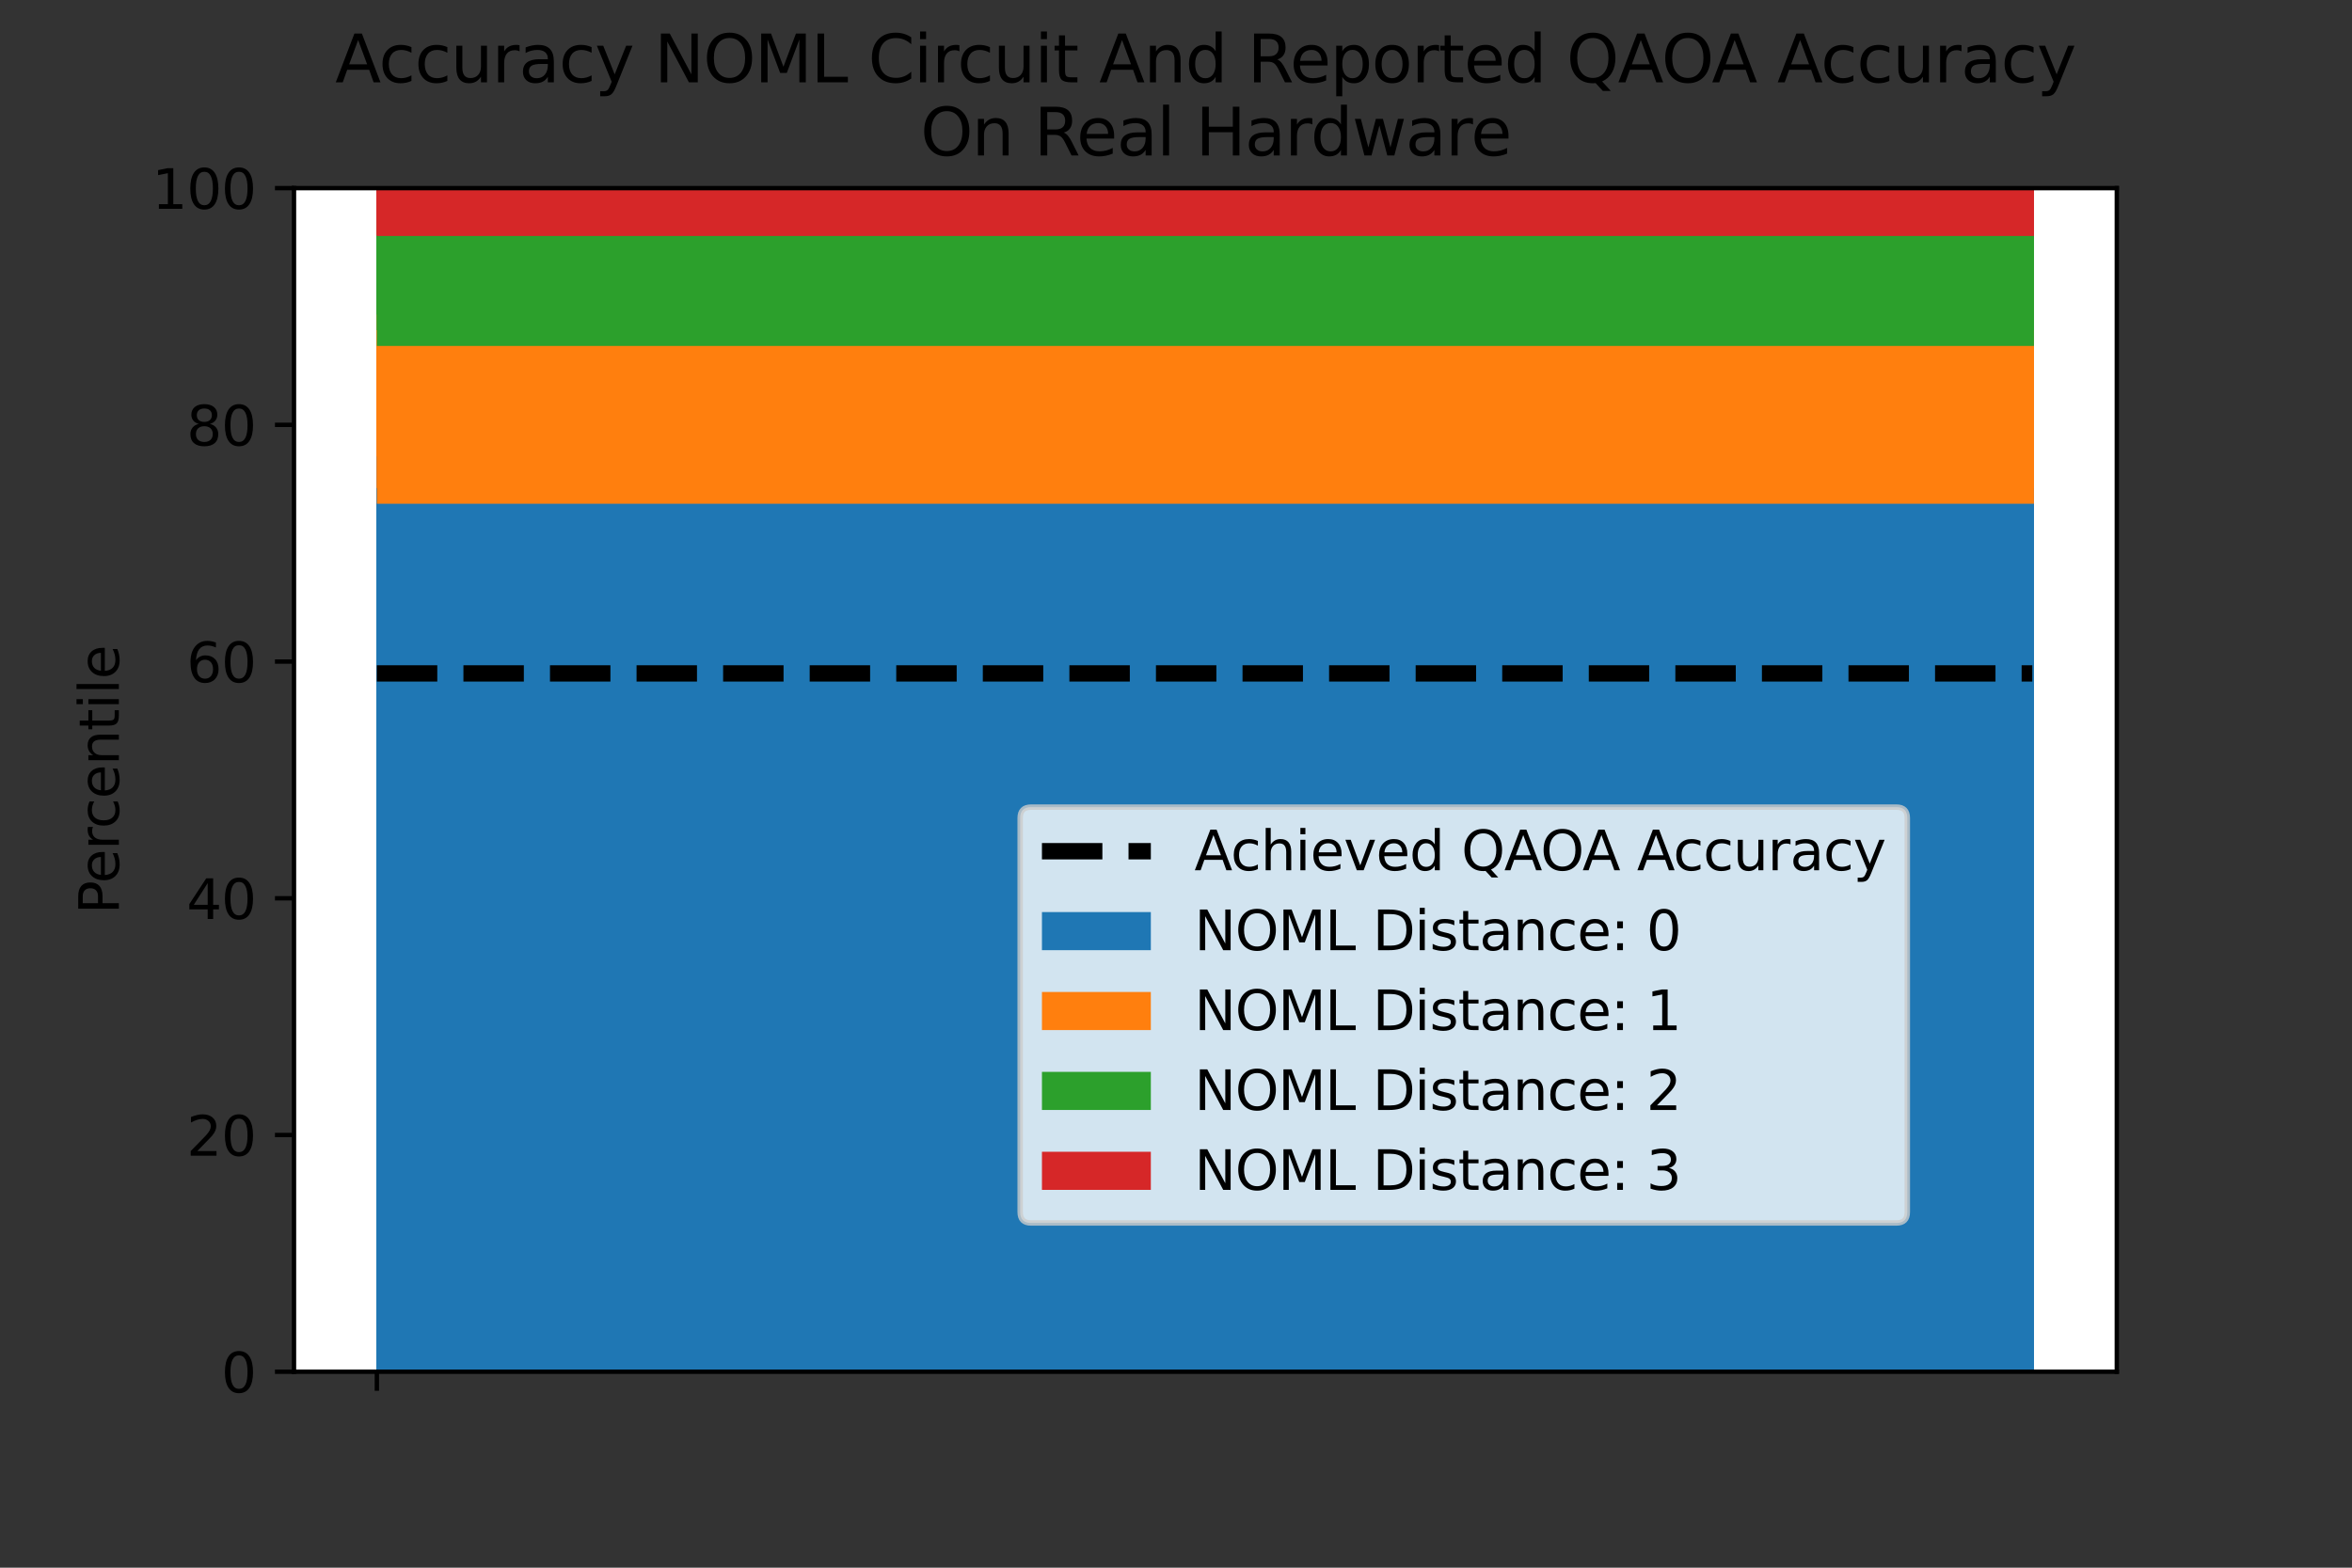 <?xml version="1.0" encoding="utf-8" standalone="no"?>
<!DOCTYPE svg PUBLIC "-//W3C//DTD SVG 1.1//EN"
  "http://www.w3.org/Graphics/SVG/1.1/DTD/svg11.dtd">
<svg xmlns:xlink="http://www.w3.org/1999/xlink" width="432pt" height="288pt" viewBox="0 0 432 288" xmlns="http://www.w3.org/2000/svg" version="1.1">
 <rect x="0" y="0" width="432" height="288" fill="#333333" stroke="none"/>
 <defs>
  <style type="text/css">*{stroke-linejoin: round; stroke-linecap: butt}</style>
 </defs>
 <g id="figure_1">
  <g id="patch_1">
   <path d="M 0 288 
L 432 288 
L 432 0 
L 0 0 
L 0 288 
z
" style="fill: none"/>
  </g>
  <g id="axes_1">
   <g id="patch_2">
    <path d="M 54 252 
L 388.8 252 
L 388.8 34.56 
L 54 34.56 
z
" style="fill: #ffffff"/>
   </g>
   <g id="patch_3">
    <path d="M 69.218 252 
L 373.582 252 
L 373.582 92.544 
L 69.218 92.544 
z
" clip-path="url(#pff52fc543e)" style="fill: #1f77b4"/>
   </g>
   <g id="patch_4">
    <path d="M 69.218 252 
L 373.582 252 
L 373.582 89.645 
L 69.218 89.645 
z
" clip-path="url(#pff52fc543e)" style="fill: #1f77b4"/>
   </g>
   <g id="patch_5">
    <path d="M 69.218 252 
L 373.582 252 
L 373.582 75.149 
L 69.218 75.149 
z
" clip-path="url(#pff52fc543e)" style="fill: #1f77b4"/>
   </g>
   <g id="patch_6">
    <path d="M 69.218 252 
L 373.582 252 
L 373.582 75.149 
L 69.218 75.149 
z
" clip-path="url(#pff52fc543e)" style="fill: #1f77b4"/>
   </g>
   <g id="patch_7">
    <path d="M 69.218 252 
L 373.582 252 
L 373.582 75.149 
L 69.218 75.149 
z
" clip-path="url(#pff52fc543e)" style="fill: #1f77b4"/>
   </g>
   <g id="patch_8">
    <path d="M 69.218 252 
L 373.582 252 
L 373.582 80.947 
L 69.218 80.947 
z
" clip-path="url(#pff52fc543e)" style="fill: #1f77b4"/>
   </g>
   <g id="patch_9">
    <path d="M 69.218 252 
L 373.582 252 
L 373.582 83.846 
L 69.218 83.846 
z
" clip-path="url(#pff52fc543e)" style="fill: #1f77b4"/>
   </g>
   <g id="patch_10">
    <path d="M 69.218 252 
L 373.582 252 
L 373.582 83.846 
L 69.218 83.846 
z
" clip-path="url(#pff52fc543e)" style="fill: #1f77b4"/>
   </g>
   <g id="patch_11">
    <path d="M 69.218 252 
L 373.582 252 
L 373.582 83.846 
L 69.218 83.846 
z
" clip-path="url(#pff52fc543e)" style="fill: #1f77b4"/>
   </g>
   <g id="patch_12">
    <path d="M 69.218 252 
L 373.582 252 
L 373.582 89.645 
L 69.218 89.645 
z
" clip-path="url(#pff52fc543e)" style="fill: #1f77b4"/>
   </g>
   <g id="patch_13">
    <path d="M 69.218 252 
L 373.582 252 
L 373.582 78.048 
L 69.218 78.048 
z
" clip-path="url(#pff52fc543e)" style="fill: #1f77b4"/>
   </g>
   <g id="patch_14">
    <path d="M 69.218 252 
L 373.582 252 
L 373.582 78.048 
L 69.218 78.048 
z
" clip-path="url(#pff52fc543e)" style="fill: #1f77b4"/>
   </g>
   <g id="patch_15">
    <path d="M 69.218 252 
L 373.582 252 
L 373.582 80.947 
L 69.218 80.947 
z
" clip-path="url(#pff52fc543e)" style="fill: #1f77b4"/>
   </g>
   <g id="patch_16">
    <path d="M 69.218 92.544 
L 373.582 92.544 
L 373.582 57.754 
L 69.218 57.754 
z
" clip-path="url(#pff52fc543e)" style="fill: #ff7f0e"/>
   </g>
   <g id="patch_17">
    <path d="M 69.218 89.645 
L 373.582 89.645 
L 373.582 57.754 
L 69.218 57.754 
z
" clip-path="url(#pff52fc543e)" style="fill: #ff7f0e"/>
   </g>
   <g id="patch_18">
    <path d="M 69.218 75.149 
L 373.582 75.149 
L 373.582 51.955 
L 69.218 51.955 
z
" clip-path="url(#pff52fc543e)" style="fill: #ff7f0e"/>
   </g>
   <g id="patch_19">
    <path d="M 69.218 75.149 
L 373.582 75.149 
L 373.582 51.955 
L 69.218 51.955 
z
" clip-path="url(#pff52fc543e)" style="fill: #ff7f0e"/>
   </g>
   <g id="patch_20">
    <path d="M 69.218 75.149 
L 373.582 75.149 
L 373.582 54.854 
L 69.218 54.854 
z
" clip-path="url(#pff52fc543e)" style="fill: #ff7f0e"/>
   </g>
   <g id="patch_21">
    <path d="M 69.218 80.947 
L 373.582 80.947 
L 373.582 57.754 
L 69.218 57.754 
z
" clip-path="url(#pff52fc543e)" style="fill: #ff7f0e"/>
   </g>
   <g id="patch_22">
    <path d="M 69.218 83.846 
L 373.582 83.846 
L 373.582 60.653 
L 69.218 60.653 
z
" clip-path="url(#pff52fc543e)" style="fill: #ff7f0e"/>
   </g>
   <g id="patch_23">
    <path d="M 69.218 83.846 
L 373.582 83.846 
L 373.582 60.653 
L 69.218 60.653 
z
" clip-path="url(#pff52fc543e)" style="fill: #ff7f0e"/>
   </g>
   <g id="patch_24">
    <path d="M 69.218 83.846 
L 373.582 83.846 
L 373.582 63.552 
L 69.218 63.552 
z
" clip-path="url(#pff52fc543e)" style="fill: #ff7f0e"/>
   </g>
   <g id="patch_25">
    <path d="M 69.218 89.645 
L 373.582 89.645 
L 373.582 54.854 
L 69.218 54.854 
z
" clip-path="url(#pff52fc543e)" style="fill: #ff7f0e"/>
   </g>
   <g id="patch_26">
    <path d="M 69.218 78.048 
L 373.582 78.048 
L 373.582 57.754 
L 69.218 57.754 
z
" clip-path="url(#pff52fc543e)" style="fill: #ff7f0e"/>
   </g>
   <g id="patch_27">
    <path d="M 69.218 78.048 
L 373.582 78.048 
L 373.582 51.955 
L 69.218 51.955 
z
" clip-path="url(#pff52fc543e)" style="fill: #ff7f0e"/>
   </g>
   <g id="patch_28">
    <path d="M 69.218 80.947 
L 373.582 80.947 
L 373.582 57.754 
L 69.218 57.754 
z
" clip-path="url(#pff52fc543e)" style="fill: #ff7f0e"/>
   </g>
   <g id="patch_29">
    <path d="M 69.218 57.754 
L 373.582 57.754 
L 373.582 43.258 
L 69.218 43.258 
z
" clip-path="url(#pff52fc543e)" style="fill: #2ca02c"/>
   </g>
   <g id="patch_30">
    <path d="M 69.218 57.754 
L 373.582 57.754 
L 373.582 40.358 
L 69.218 40.358 
z
" clip-path="url(#pff52fc543e)" style="fill: #2ca02c"/>
   </g>
   <g id="patch_31">
    <path d="M 69.218 51.955 
L 373.582 51.955 
L 373.582 34.56 
L 69.218 34.56 
z
" clip-path="url(#pff52fc543e)" style="fill: #2ca02c"/>
   </g>
   <g id="patch_32">
    <path d="M 69.218 51.955 
L 373.582 51.955 
L 373.582 40.358 
L 69.218 40.358 
z
" clip-path="url(#pff52fc543e)" style="fill: #2ca02c"/>
   </g>
   <g id="patch_33">
    <path d="M 69.218 54.854 
L 373.582 54.854 
L 373.582 37.459 
L 69.218 37.459 
z
" clip-path="url(#pff52fc543e)" style="fill: #2ca02c"/>
   </g>
   <g id="patch_34">
    <path d="M 69.218 57.754 
L 373.582 57.754 
L 373.582 40.358 
L 69.218 40.358 
z
" clip-path="url(#pff52fc543e)" style="fill: #2ca02c"/>
   </g>
   <g id="patch_35">
    <path d="M 69.218 60.653 
L 373.582 60.653 
L 373.582 43.258 
L 69.218 43.258 
z
" clip-path="url(#pff52fc543e)" style="fill: #2ca02c"/>
   </g>
   <g id="patch_36">
    <path d="M 69.218 60.653 
L 373.582 60.653 
L 373.582 43.258 
L 69.218 43.258 
z
" clip-path="url(#pff52fc543e)" style="fill: #2ca02c"/>
   </g>
   <g id="patch_37">
    <path d="M 69.218 63.552 
L 373.582 63.552 
L 373.582 43.258 
L 69.218 43.258 
z
" clip-path="url(#pff52fc543e)" style="fill: #2ca02c"/>
   </g>
   <g id="patch_38">
    <path d="M 69.218 54.854 
L 373.582 54.854 
L 373.582 40.358 
L 69.218 40.358 
z
" clip-path="url(#pff52fc543e)" style="fill: #2ca02c"/>
   </g>
   <g id="patch_39">
    <path d="M 69.218 57.754 
L 373.582 57.754 
L 373.582 37.459 
L 69.218 37.459 
z
" clip-path="url(#pff52fc543e)" style="fill: #2ca02c"/>
   </g>
   <g id="patch_40">
    <path d="M 69.218 51.955 
L 373.582 51.955 
L 373.582 37.459 
L 69.218 37.459 
z
" clip-path="url(#pff52fc543e)" style="fill: #2ca02c"/>
   </g>
   <g id="patch_41">
    <path d="M 69.218 57.754 
L 373.582 57.754 
L 373.582 43.258 
L 69.218 43.258 
z
" clip-path="url(#pff52fc543e)" style="fill: #2ca02c"/>
   </g>
   <g id="patch_42">
    <path d="M 69.218 43.258 
L 373.582 43.258 
L 373.582 34.56 
L 69.218 34.56 
z
" clip-path="url(#pff52fc543e)" style="fill: #d62728"/>
   </g>
   <g id="patch_43">
    <path d="M 69.218 40.358 
L 373.582 40.358 
L 373.582 34.56 
L 69.218 34.56 
z
" clip-path="url(#pff52fc543e)" style="fill: #d62728"/>
   </g>
   <g id="patch_44">
    <path d="M 69.218 34.56 
L 373.582 34.56 
L 373.582 34.56 
L 69.218 34.56 
z
" clip-path="url(#pff52fc543e)" style="fill: #d62728"/>
   </g>
   <g id="patch_45">
    <path d="M 69.218 40.358 
L 373.582 40.358 
L 373.582 34.56 
L 69.218 34.56 
z
" clip-path="url(#pff52fc543e)" style="fill: #d62728"/>
   </g>
   <g id="patch_46">
    <path d="M 69.218 37.459 
L 373.582 37.459 
L 373.582 34.56 
L 69.218 34.56 
z
" clip-path="url(#pff52fc543e)" style="fill: #d62728"/>
   </g>
   <g id="patch_47">
    <path d="M 69.218 40.358 
L 373.582 40.358 
L 373.582 34.56 
L 69.218 34.56 
z
" clip-path="url(#pff52fc543e)" style="fill: #d62728"/>
   </g>
   <g id="patch_48">
    <path d="M 69.218 43.258 
L 373.582 43.258 
L 373.582 34.56 
L 69.218 34.56 
z
" clip-path="url(#pff52fc543e)" style="fill: #d62728"/>
   </g>
   <g id="patch_49">
    <path d="M 69.218 43.258 
L 373.582 43.258 
L 373.582 34.56 
L 69.218 34.56 
z
" clip-path="url(#pff52fc543e)" style="fill: #d62728"/>
   </g>
   <g id="patch_50">
    <path d="M 69.218 43.258 
L 373.582 43.258 
L 373.582 34.56 
L 69.218 34.56 
z
" clip-path="url(#pff52fc543e)" style="fill: #d62728"/>
   </g>
   <g id="patch_51">
    <path d="M 69.218 40.358 
L 373.582 40.358 
L 373.582 34.56 
L 69.218 34.56 
z
" clip-path="url(#pff52fc543e)" style="fill: #d62728"/>
   </g>
   <g id="patch_52">
    <path d="M 69.218 37.459 
L 373.582 37.459 
L 373.582 34.56 
L 69.218 34.56 
z
" clip-path="url(#pff52fc543e)" style="fill: #d62728"/>
   </g>
   <g id="patch_53">
    <path d="M 69.218 37.459 
L 373.582 37.459 
L 373.582 34.56 
L 69.218 34.56 
z
" clip-path="url(#pff52fc543e)" style="fill: #d62728"/>
   </g>
   <g id="patch_54">
    <path d="M 69.218 43.258 
L 373.582 43.258 
L 373.582 34.56 
L 69.218 34.56 
z
" clip-path="url(#pff52fc543e)" style="fill: #d62728"/>
   </g>
   <g id="matplotlib.axis_1">
    <g id="xtick_1">
     <g id="line2d_1">
      <defs>
       <path id="ma95df0c89a" d="M 0 0 
L 0 3.5 
" style="stroke: #000000; stroke-width: 0.8"/>
      </defs>
      <g>
       <use xlink:href="#ma95df0c89a" x="69.218" y="252" style="stroke: #000000; stroke-width: 0.8"/>
      </g>
     </g>
    </g>
   </g>
   <g id="matplotlib.axis_2">
    <g id="ytick_1">
     <g id="line2d_2">
      <defs>
       <path id="m19dbd6d525" d="M 0 0 
L -3.5 0 
" style="stroke: #000000; stroke-width: 0.8"/>
      </defs>
      <g>
       <use xlink:href="#m19dbd6d525" x="54" y="252" style="stroke: #000000; stroke-width: 0.8"/>
      </g>
     </g>
     <g id="text_1">
      <!-- 0 -->
      <g transform="translate(40.638 255.799)scale(0.1 -0.1)">
       <defs>
        <path id="DejaVuSans-30" d="M 2034 4250 
Q 1547 4250 1301 3770 
Q 1056 3291 1056 2328 
Q 1056 1369 1301 889 
Q 1547 409 2034 409 
Q 2525 409 2770 889 
Q 3016 1369 3016 2328 
Q 3016 3291 2770 3770 
Q 2525 4250 2034 4250 
z
M 2034 4750 
Q 2819 4750 3233 4129 
Q 3647 3509 3647 2328 
Q 3647 1150 3233 529 
Q 2819 -91 2034 -91 
Q 1250 -91 836 529 
Q 422 1150 422 2328 
Q 422 3509 836 4129 
Q 1250 4750 2034 4750 
z
" transform="scale(0.016)"/>
       </defs>
       <use xlink:href="#DejaVuSans-30"/>
      </g>
     </g>
    </g>
    <g id="ytick_2">
     <g id="line2d_3">
      <g>
       <use xlink:href="#m19dbd6d525" x="54" y="208.512" style="stroke: #000000; stroke-width: 0.8"/>
      </g>
     </g>
     <g id="text_2">
      <!-- 20 -->
      <g transform="translate(34.275 212.311)scale(0.1 -0.1)">
       <defs>
        <path id="DejaVuSans-32" d="M 1228 531 
L 3431 531 
L 3431 0 
L 469 0 
L 469 531 
Q 828 903 1448 1529 
Q 2069 2156 2228 2338 
Q 2531 2678 2651 2914 
Q 2772 3150 2772 3378 
Q 2772 3750 2511 3984 
Q 2250 4219 1831 4219 
Q 1534 4219 1204 4116 
Q 875 4013 500 3803 
L 500 4441 
Q 881 4594 1212 4672 
Q 1544 4750 1819 4750 
Q 2544 4750 2975 4387 
Q 3406 4025 3406 3419 
Q 3406 3131 3298 2873 
Q 3191 2616 2906 2266 
Q 2828 2175 2409 1742 
Q 1991 1309 1228 531 
z
" transform="scale(0.016)"/>
       </defs>
       <use xlink:href="#DejaVuSans-32"/>
       <use xlink:href="#DejaVuSans-30" x="63.623"/>
      </g>
     </g>
    </g>
    <g id="ytick_3">
     <g id="line2d_4">
      <g>
       <use xlink:href="#m19dbd6d525" x="54" y="165.024" style="stroke: #000000; stroke-width: 0.8"/>
      </g>
     </g>
     <g id="text_3">
      <!-- 40 -->
      <g transform="translate(34.275 168.823)scale(0.1 -0.1)">
       <defs>
        <path id="DejaVuSans-34" d="M 2419 4116 
L 825 1625 
L 2419 1625 
L 2419 4116 
z
M 2253 4666 
L 3047 4666 
L 3047 1625 
L 3713 1625 
L 3713 1100 
L 3047 1100 
L 3047 0 
L 2419 0 
L 2419 1100 
L 313 1100 
L 313 1709 
L 2253 4666 
z
" transform="scale(0.016)"/>
       </defs>
       <use xlink:href="#DejaVuSans-34"/>
       <use xlink:href="#DejaVuSans-30" x="63.623"/>
      </g>
     </g>
    </g>
    <g id="ytick_4">
     <g id="line2d_5">
      <g>
       <use xlink:href="#m19dbd6d525" x="54" y="121.536" style="stroke: #000000; stroke-width: 0.8"/>
      </g>
     </g>
     <g id="text_4">
      <!-- 60 -->
      <g transform="translate(34.275 125.335)scale(0.1 -0.1)">
       <defs>
        <path id="DejaVuSans-36" d="M 2113 2584 
Q 1688 2584 1439 2293 
Q 1191 2003 1191 1497 
Q 1191 994 1439 701 
Q 1688 409 2113 409 
Q 2538 409 2786 701 
Q 3034 994 3034 1497 
Q 3034 2003 2786 2293 
Q 2538 2584 2113 2584 
z
M 3366 4563 
L 3366 3988 
Q 3128 4100 2886 4159 
Q 2644 4219 2406 4219 
Q 1781 4219 1451 3797 
Q 1122 3375 1075 2522 
Q 1259 2794 1537 2939 
Q 1816 3084 2150 3084 
Q 2853 3084 3261 2657 
Q 3669 2231 3669 1497 
Q 3669 778 3244 343 
Q 2819 -91 2113 -91 
Q 1303 -91 875 529 
Q 447 1150 447 2328 
Q 447 3434 972 4092 
Q 1497 4750 2381 4750 
Q 2619 4750 2861 4703 
Q 3103 4656 3366 4563 
z
" transform="scale(0.016)"/>
       </defs>
       <use xlink:href="#DejaVuSans-36"/>
       <use xlink:href="#DejaVuSans-30" x="63.623"/>
      </g>
     </g>
    </g>
    <g id="ytick_5">
     <g id="line2d_6">
      <g>
       <use xlink:href="#m19dbd6d525" x="54" y="78.048" style="stroke: #000000; stroke-width: 0.8"/>
      </g>
     </g>
     <g id="text_5">
      <!-- 80 -->
      <g transform="translate(34.275 81.847)scale(0.1 -0.1)">
       <defs>
        <path id="DejaVuSans-38" d="M 2034 2216 
Q 1584 2216 1326 1975 
Q 1069 1734 1069 1313 
Q 1069 891 1326 650 
Q 1584 409 2034 409 
Q 2484 409 2743 651 
Q 3003 894 3003 1313 
Q 3003 1734 2745 1975 
Q 2488 2216 2034 2216 
z
M 1403 2484 
Q 997 2584 770 2862 
Q 544 3141 544 3541 
Q 544 4100 942 4425 
Q 1341 4750 2034 4750 
Q 2731 4750 3128 4425 
Q 3525 4100 3525 3541 
Q 3525 3141 3298 2862 
Q 3072 2584 2669 2484 
Q 3125 2378 3379 2068 
Q 3634 1759 3634 1313 
Q 3634 634 3220 271 
Q 2806 -91 2034 -91 
Q 1263 -91 848 271 
Q 434 634 434 1313 
Q 434 1759 690 2068 
Q 947 2378 1403 2484 
z
M 1172 3481 
Q 1172 3119 1398 2916 
Q 1625 2713 2034 2713 
Q 2441 2713 2670 2916 
Q 2900 3119 2900 3481 
Q 2900 3844 2670 4047 
Q 2441 4250 2034 4250 
Q 1625 4250 1398 4047 
Q 1172 3844 1172 3481 
z
" transform="scale(0.016)"/>
       </defs>
       <use xlink:href="#DejaVuSans-38"/>
       <use xlink:href="#DejaVuSans-30" x="63.623"/>
      </g>
     </g>
    </g>
    <g id="ytick_6">
     <g id="line2d_7">
      <g>
       <use xlink:href="#m19dbd6d525" x="54" y="34.56" style="stroke: #000000; stroke-width: 0.8"/>
      </g>
     </g>
     <g id="text_6">
      <!-- 100 -->
      <g transform="translate(27.913 38.359)scale(0.1 -0.1)">
       <defs>
        <path id="DejaVuSans-31" d="M 794 531 
L 1825 531 
L 1825 4091 
L 703 3866 
L 703 4441 
L 1819 4666 
L 2450 4666 
L 2450 531 
L 3481 531 
L 3481 0 
L 794 0 
L 794 531 
z
" transform="scale(0.016)"/>
       </defs>
       <use xlink:href="#DejaVuSans-31"/>
       <use xlink:href="#DejaVuSans-30" x="63.623"/>
       <use xlink:href="#DejaVuSans-30" x="127.246"/>
      </g>
     </g>
    </g>
    <g id="text_7">
     <!-- Percentile -->
     <g transform="translate(21.833 167.942)rotate(-90)scale(0.1 -0.1)">
      <defs>
       <path id="DejaVuSans-50" d="M 1259 4147 
L 1259 2394 
L 2053 2394 
Q 2494 2394 2734 2622 
Q 2975 2850 2975 3272 
Q 2975 3691 2734 3919 
Q 2494 4147 2053 4147 
L 1259 4147 
z
M 628 4666 
L 2053 4666 
Q 2838 4666 3239 4311 
Q 3641 3956 3641 3272 
Q 3641 2581 3239 2228 
Q 2838 1875 2053 1875 
L 1259 1875 
L 1259 0 
L 628 0 
L 628 4666 
z
" transform="scale(0.016)"/>
       <path id="DejaVuSans-65" d="M 3597 1894 
L 3597 1613 
L 953 1613 
Q 991 1019 1311 708 
Q 1631 397 2203 397 
Q 2534 397 2845 478 
Q 3156 559 3463 722 
L 3463 178 
Q 3153 47 2828 -22 
Q 2503 -91 2169 -91 
Q 1331 -91 842 396 
Q 353 884 353 1716 
Q 353 2575 817 3079 
Q 1281 3584 2069 3584 
Q 2775 3584 3186 3129 
Q 3597 2675 3597 1894 
z
M 3022 2063 
Q 3016 2534 2758 2815 
Q 2500 3097 2075 3097 
Q 1594 3097 1305 2825 
Q 1016 2553 972 2059 
L 3022 2063 
z
" transform="scale(0.016)"/>
       <path id="DejaVuSans-72" d="M 2631 2963 
Q 2534 3019 2420 3045 
Q 2306 3072 2169 3072 
Q 1681 3072 1420 2755 
Q 1159 2438 1159 1844 
L 1159 0 
L 581 0 
L 581 3500 
L 1159 3500 
L 1159 2956 
Q 1341 3275 1631 3429 
Q 1922 3584 2338 3584 
Q 2397 3584 2469 3576 
Q 2541 3569 2628 3553 
L 2631 2963 
z
" transform="scale(0.016)"/>
       <path id="DejaVuSans-63" d="M 3122 3366 
L 3122 2828 
Q 2878 2963 2633 3030 
Q 2388 3097 2138 3097 
Q 1578 3097 1268 2742 
Q 959 2388 959 1747 
Q 959 1106 1268 751 
Q 1578 397 2138 397 
Q 2388 397 2633 464 
Q 2878 531 3122 666 
L 3122 134 
Q 2881 22 2623 -34 
Q 2366 -91 2075 -91 
Q 1284 -91 818 406 
Q 353 903 353 1747 
Q 353 2603 823 3093 
Q 1294 3584 2113 3584 
Q 2378 3584 2631 3529 
Q 2884 3475 3122 3366 
z
" transform="scale(0.016)"/>
       <path id="DejaVuSans-6e" d="M 3513 2113 
L 3513 0 
L 2938 0 
L 2938 2094 
Q 2938 2591 2744 2837 
Q 2550 3084 2163 3084 
Q 1697 3084 1428 2787 
Q 1159 2491 1159 1978 
L 1159 0 
L 581 0 
L 581 3500 
L 1159 3500 
L 1159 2956 
Q 1366 3272 1645 3428 
Q 1925 3584 2291 3584 
Q 2894 3584 3203 3211 
Q 3513 2838 3513 2113 
z
" transform="scale(0.016)"/>
       <path id="DejaVuSans-74" d="M 1172 4494 
L 1172 3500 
L 2356 3500 
L 2356 3053 
L 1172 3053 
L 1172 1153 
Q 1172 725 1289 603 
Q 1406 481 1766 481 
L 2356 481 
L 2356 0 
L 1766 0 
Q 1100 0 847 248 
Q 594 497 594 1153 
L 594 3053 
L 172 3053 
L 172 3500 
L 594 3500 
L 594 4494 
L 1172 4494 
z
" transform="scale(0.016)"/>
       <path id="DejaVuSans-69" d="M 603 3500 
L 1178 3500 
L 1178 0 
L 603 0 
L 603 3500 
z
M 603 4863 
L 1178 4863 
L 1178 4134 
L 603 4134 
L 603 4863 
z
" transform="scale(0.016)"/>
       <path id="DejaVuSans-6c" d="M 603 4863 
L 1178 4863 
L 1178 0 
L 603 0 
L 603 4863 
z
" transform="scale(0.016)"/>
      </defs>
      <use xlink:href="#DejaVuSans-50"/>
      <use xlink:href="#DejaVuSans-65" x="56.678"/>
      <use xlink:href="#DejaVuSans-72" x="118.201"/>
      <use xlink:href="#DejaVuSans-63" x="157.064"/>
      <use xlink:href="#DejaVuSans-65" x="212.045"/>
      <use xlink:href="#DejaVuSans-6e" x="273.568"/>
      <use xlink:href="#DejaVuSans-74" x="336.947"/>
      <use xlink:href="#DejaVuSans-69" x="376.156"/>
      <use xlink:href="#DejaVuSans-6c" x="403.939"/>
      <use xlink:href="#DejaVuSans-65" x="431.723"/>
     </g>
    </g>
   </g>
   <g id="line2d_8">
    <path d="M 69.218 123.71 
L 373.278 123.71 
" clip-path="url(#pff52fc543e)" style="fill: none; stroke-dasharray: 11.1,4.8; stroke-dashoffset: 0; stroke: #000000; stroke-width: 3"/>
   </g>
   <g id="patch_55">
    <path d="M 54 252 
L 54 34.56 
" style="fill: none; stroke: #000000; stroke-width: 0.8; stroke-linejoin: miter; stroke-linecap: square"/>
   </g>
   <g id="patch_56">
    <path d="M 388.8 252 
L 388.8 34.56 
" style="fill: none; stroke: #000000; stroke-width: 0.8; stroke-linejoin: miter; stroke-linecap: square"/>
   </g>
   <g id="patch_57">
    <path d="M 54 252 
L 388.8 252 
" style="fill: none; stroke: #000000; stroke-width: 0.8; stroke-linejoin: miter; stroke-linecap: square"/>
   </g>
   <g id="patch_58">
    <path d="M 54 34.56 
L 388.8 34.56 
" style="fill: none; stroke: #000000; stroke-width: 0.8; stroke-linejoin: miter; stroke-linecap: square"/>
   </g>
   <g id="text_8">
    <!-- Accuracy NOML Circuit And Reported QAOA Accuracy -->
    <g transform="translate(61.579 15.123)scale(0.12 -0.12)">
     <defs>
      <path id="DejaVuSans-41" d="M 2188 4044 
L 1331 1722 
L 3047 1722 
L 2188 4044 
z
M 1831 4666 
L 2547 4666 
L 4325 0 
L 3669 0 
L 3244 1197 
L 1141 1197 
L 716 0 
L 50 0 
L 1831 4666 
z
" transform="scale(0.016)"/>
      <path id="DejaVuSans-75" d="M 544 1381 
L 544 3500 
L 1119 3500 
L 1119 1403 
Q 1119 906 1312 657 
Q 1506 409 1894 409 
Q 2359 409 2629 706 
Q 2900 1003 2900 1516 
L 2900 3500 
L 3475 3500 
L 3475 0 
L 2900 0 
L 2900 538 
Q 2691 219 2414 64 
Q 2138 -91 1772 -91 
Q 1169 -91 856 284 
Q 544 659 544 1381 
z
M 1991 3584 
L 1991 3584 
z
" transform="scale(0.016)"/>
      <path id="DejaVuSans-61" d="M 2194 1759 
Q 1497 1759 1228 1600 
Q 959 1441 959 1056 
Q 959 750 1161 570 
Q 1363 391 1709 391 
Q 2188 391 2477 730 
Q 2766 1069 2766 1631 
L 2766 1759 
L 2194 1759 
z
M 3341 1997 
L 3341 0 
L 2766 0 
L 2766 531 
Q 2569 213 2275 61 
Q 1981 -91 1556 -91 
Q 1019 -91 701 211 
Q 384 513 384 1019 
Q 384 1609 779 1909 
Q 1175 2209 1959 2209 
L 2766 2209 
L 2766 2266 
Q 2766 2663 2505 2880 
Q 2244 3097 1772 3097 
Q 1472 3097 1187 3025 
Q 903 2953 641 2809 
L 641 3341 
Q 956 3463 1253 3523 
Q 1550 3584 1831 3584 
Q 2591 3584 2966 3190 
Q 3341 2797 3341 1997 
z
" transform="scale(0.016)"/>
      <path id="DejaVuSans-79" d="M 2059 -325 
Q 1816 -950 1584 -1140 
Q 1353 -1331 966 -1331 
L 506 -1331 
L 506 -850 
L 844 -850 
Q 1081 -850 1212 -737 
Q 1344 -625 1503 -206 
L 1606 56 
L 191 3500 
L 800 3500 
L 1894 763 
L 2988 3500 
L 3597 3500 
L 2059 -325 
z
" transform="scale(0.016)"/>
      <path id="DejaVuSans-20" transform="scale(0.016)"/>
      <path id="DejaVuSans-4e" d="M 628 4666 
L 1478 4666 
L 3547 763 
L 3547 4666 
L 4159 4666 
L 4159 0 
L 3309 0 
L 1241 3903 
L 1241 0 
L 628 0 
L 628 4666 
z
" transform="scale(0.016)"/>
      <path id="DejaVuSans-4f" d="M 2522 4238 
Q 1834 4238 1429 3725 
Q 1025 3213 1025 2328 
Q 1025 1447 1429 934 
Q 1834 422 2522 422 
Q 3209 422 3611 934 
Q 4013 1447 4013 2328 
Q 4013 3213 3611 3725 
Q 3209 4238 2522 4238 
z
M 2522 4750 
Q 3503 4750 4090 4092 
Q 4678 3434 4678 2328 
Q 4678 1225 4090 567 
Q 3503 -91 2522 -91 
Q 1538 -91 948 565 
Q 359 1222 359 2328 
Q 359 3434 948 4092 
Q 1538 4750 2522 4750 
z
" transform="scale(0.016)"/>
      <path id="DejaVuSans-4d" d="M 628 4666 
L 1569 4666 
L 2759 1491 
L 3956 4666 
L 4897 4666 
L 4897 0 
L 4281 0 
L 4281 4097 
L 3078 897 
L 2444 897 
L 1241 4097 
L 1241 0 
L 628 0 
L 628 4666 
z
" transform="scale(0.016)"/>
      <path id="DejaVuSans-4c" d="M 628 4666 
L 1259 4666 
L 1259 531 
L 3531 531 
L 3531 0 
L 628 0 
L 628 4666 
z
" transform="scale(0.016)"/>
      <path id="DejaVuSans-43" d="M 4122 4306 
L 4122 3641 
Q 3803 3938 3442 4084 
Q 3081 4231 2675 4231 
Q 1875 4231 1450 3742 
Q 1025 3253 1025 2328 
Q 1025 1406 1450 917 
Q 1875 428 2675 428 
Q 3081 428 3442 575 
Q 3803 722 4122 1019 
L 4122 359 
Q 3791 134 3420 21 
Q 3050 -91 2638 -91 
Q 1578 -91 968 557 
Q 359 1206 359 2328 
Q 359 3453 968 4101 
Q 1578 4750 2638 4750 
Q 3056 4750 3426 4639 
Q 3797 4528 4122 4306 
z
" transform="scale(0.016)"/>
      <path id="DejaVuSans-64" d="M 2906 2969 
L 2906 4863 
L 3481 4863 
L 3481 0 
L 2906 0 
L 2906 525 
Q 2725 213 2448 61 
Q 2172 -91 1784 -91 
Q 1150 -91 751 415 
Q 353 922 353 1747 
Q 353 2572 751 3078 
Q 1150 3584 1784 3584 
Q 2172 3584 2448 3432 
Q 2725 3281 2906 2969 
z
M 947 1747 
Q 947 1113 1208 752 
Q 1469 391 1925 391 
Q 2381 391 2643 752 
Q 2906 1113 2906 1747 
Q 2906 2381 2643 2742 
Q 2381 3103 1925 3103 
Q 1469 3103 1208 2742 
Q 947 2381 947 1747 
z
" transform="scale(0.016)"/>
      <path id="DejaVuSans-52" d="M 2841 2188 
Q 3044 2119 3236 1894 
Q 3428 1669 3622 1275 
L 4263 0 
L 3584 0 
L 2988 1197 
Q 2756 1666 2539 1819 
Q 2322 1972 1947 1972 
L 1259 1972 
L 1259 0 
L 628 0 
L 628 4666 
L 2053 4666 
Q 2853 4666 3247 4331 
Q 3641 3997 3641 3322 
Q 3641 2881 3436 2590 
Q 3231 2300 2841 2188 
z
M 1259 4147 
L 1259 2491 
L 2053 2491 
Q 2509 2491 2742 2702 
Q 2975 2913 2975 3322 
Q 2975 3731 2742 3939 
Q 2509 4147 2053 4147 
L 1259 4147 
z
" transform="scale(0.016)"/>
      <path id="DejaVuSans-70" d="M 1159 525 
L 1159 -1331 
L 581 -1331 
L 581 3500 
L 1159 3500 
L 1159 2969 
Q 1341 3281 1617 3432 
Q 1894 3584 2278 3584 
Q 2916 3584 3314 3078 
Q 3713 2572 3713 1747 
Q 3713 922 3314 415 
Q 2916 -91 2278 -91 
Q 1894 -91 1617 61 
Q 1341 213 1159 525 
z
M 3116 1747 
Q 3116 2381 2855 2742 
Q 2594 3103 2138 3103 
Q 1681 3103 1420 2742 
Q 1159 2381 1159 1747 
Q 1159 1113 1420 752 
Q 1681 391 2138 391 
Q 2594 391 2855 752 
Q 3116 1113 3116 1747 
z
" transform="scale(0.016)"/>
      <path id="DejaVuSans-6f" d="M 1959 3097 
Q 1497 3097 1228 2736 
Q 959 2375 959 1747 
Q 959 1119 1226 758 
Q 1494 397 1959 397 
Q 2419 397 2687 759 
Q 2956 1122 2956 1747 
Q 2956 2369 2687 2733 
Q 2419 3097 1959 3097 
z
M 1959 3584 
Q 2709 3584 3137 3096 
Q 3566 2609 3566 1747 
Q 3566 888 3137 398 
Q 2709 -91 1959 -91 
Q 1206 -91 779 398 
Q 353 888 353 1747 
Q 353 2609 779 3096 
Q 1206 3584 1959 3584 
z
" transform="scale(0.016)"/>
      <path id="DejaVuSans-51" d="M 2522 4238 
Q 1834 4238 1429 3725 
Q 1025 3213 1025 2328 
Q 1025 1447 1429 934 
Q 1834 422 2522 422 
Q 3209 422 3611 934 
Q 4013 1447 4013 2328 
Q 4013 3213 3611 3725 
Q 3209 4238 2522 4238 
z
M 3406 84 
L 4238 -825 
L 3475 -825 
L 2784 -78 
Q 2681 -84 2626 -87 
Q 2572 -91 2522 -91 
Q 1538 -91 948 567 
Q 359 1225 359 2328 
Q 359 3434 948 4092 
Q 1538 4750 2522 4750 
Q 3503 4750 4090 4092 
Q 4678 3434 4678 2328 
Q 4678 1516 4351 937 
Q 4025 359 3406 84 
z
" transform="scale(0.016)"/>
     </defs>
     <use xlink:href="#DejaVuSans-41"/>
     <use xlink:href="#DejaVuSans-63" x="66.658"/>
     <use xlink:href="#DejaVuSans-63" x="121.639"/>
     <use xlink:href="#DejaVuSans-75" x="176.619"/>
     <use xlink:href="#DejaVuSans-72" x="239.998"/>
     <use xlink:href="#DejaVuSans-61" x="281.111"/>
     <use xlink:href="#DejaVuSans-63" x="342.391"/>
     <use xlink:href="#DejaVuSans-79" x="397.371"/>
     <use xlink:href="#DejaVuSans-20" x="456.551"/>
     <use xlink:href="#DejaVuSans-4e" x="488.338"/>
     <use xlink:href="#DejaVuSans-4f" x="563.143"/>
     <use xlink:href="#DejaVuSans-4d" x="641.854"/>
     <use xlink:href="#DejaVuSans-4c" x="728.133"/>
     <use xlink:href="#DejaVuSans-20" x="783.846"/>
     <use xlink:href="#DejaVuSans-43" x="815.633"/>
     <use xlink:href="#DejaVuSans-69" x="885.457"/>
     <use xlink:href="#DejaVuSans-72" x="913.24"/>
     <use xlink:href="#DejaVuSans-63" x="952.104"/>
     <use xlink:href="#DejaVuSans-75" x="1007.084"/>
     <use xlink:href="#DejaVuSans-69" x="1070.463"/>
     <use xlink:href="#DejaVuSans-74" x="1098.246"/>
     <use xlink:href="#DejaVuSans-20" x="1137.455"/>
     <use xlink:href="#DejaVuSans-41" x="1169.242"/>
     <use xlink:href="#DejaVuSans-6e" x="1237.65"/>
     <use xlink:href="#DejaVuSans-64" x="1301.029"/>
     <use xlink:href="#DejaVuSans-20" x="1364.506"/>
     <use xlink:href="#DejaVuSans-52" x="1396.293"/>
     <use xlink:href="#DejaVuSans-65" x="1461.275"/>
     <use xlink:href="#DejaVuSans-70" x="1522.799"/>
     <use xlink:href="#DejaVuSans-6f" x="1586.275"/>
     <use xlink:href="#DejaVuSans-72" x="1647.457"/>
     <use xlink:href="#DejaVuSans-74" x="1688.57"/>
     <use xlink:href="#DejaVuSans-65" x="1727.779"/>
     <use xlink:href="#DejaVuSans-64" x="1789.303"/>
     <use xlink:href="#DejaVuSans-20" x="1852.779"/>
     <use xlink:href="#DejaVuSans-51" x="1884.566"/>
     <use xlink:href="#DejaVuSans-41" x="1963.277"/>
     <use xlink:href="#DejaVuSans-4f" x="2029.936"/>
     <use xlink:href="#DejaVuSans-41" x="2106.896"/>
     <use xlink:href="#DejaVuSans-20" x="2175.305"/>
     <use xlink:href="#DejaVuSans-41" x="2207.092"/>
     <use xlink:href="#DejaVuSans-63" x="2273.75"/>
     <use xlink:href="#DejaVuSans-63" x="2328.73"/>
     <use xlink:href="#DejaVuSans-75" x="2383.711"/>
     <use xlink:href="#DejaVuSans-72" x="2447.09"/>
     <use xlink:href="#DejaVuSans-61" x="2488.203"/>
     <use xlink:href="#DejaVuSans-63" x="2549.482"/>
     <use xlink:href="#DejaVuSans-79" x="2604.463"/>
    </g>
    <!--  On Real Hardware -->
    <g transform="translate(165.252 28.56)scale(0.12 -0.12)">
     <defs>
      <path id="DejaVuSans-48" d="M 628 4666 
L 1259 4666 
L 1259 2753 
L 3553 2753 
L 3553 4666 
L 4184 4666 
L 4184 0 
L 3553 0 
L 3553 2222 
L 1259 2222 
L 1259 0 
L 628 0 
L 628 4666 
z
" transform="scale(0.016)"/>
      <path id="DejaVuSans-77" d="M 269 3500 
L 844 3500 
L 1563 769 
L 2278 3500 
L 2956 3500 
L 3675 769 
L 4391 3500 
L 4966 3500 
L 4050 0 
L 3372 0 
L 2619 2869 
L 1863 0 
L 1184 0 
L 269 3500 
z
" transform="scale(0.016)"/>
     </defs>
     <use xlink:href="#DejaVuSans-20"/>
     <use xlink:href="#DejaVuSans-4f" x="31.787"/>
     <use xlink:href="#DejaVuSans-6e" x="110.498"/>
     <use xlink:href="#DejaVuSans-20" x="173.877"/>
     <use xlink:href="#DejaVuSans-52" x="205.664"/>
     <use xlink:href="#DejaVuSans-65" x="270.646"/>
     <use xlink:href="#DejaVuSans-61" x="332.17"/>
     <use xlink:href="#DejaVuSans-6c" x="393.449"/>
     <use xlink:href="#DejaVuSans-20" x="421.232"/>
     <use xlink:href="#DejaVuSans-48" x="453.02"/>
     <use xlink:href="#DejaVuSans-61" x="528.215"/>
     <use xlink:href="#DejaVuSans-72" x="589.494"/>
     <use xlink:href="#DejaVuSans-64" x="628.857"/>
     <use xlink:href="#DejaVuSans-77" x="692.334"/>
     <use xlink:href="#DejaVuSans-61" x="774.121"/>
     <use xlink:href="#DejaVuSans-72" x="835.4"/>
     <use xlink:href="#DejaVuSans-65" x="874.264"/>
    </g>
   </g>
   <g id="legend_1">
    <g id="patch_59">
     <path d="M 189.379 224.671 
L 348.32 224.671 
Q 350.32 224.671 350.32 222.671 
L 350.32 150.28 
Q 350.32 148.28 348.32 148.28 
L 189.379 148.28 
Q 187.379 148.28 187.379 150.28 
L 187.379 222.671 
Q 187.379 224.671 189.379 224.671 
z
" style="fill: #ffffff; opacity: 0.8; stroke: #cccccc; stroke-linejoin: miter"/>
    </g>
    <g id="line2d_9">
     <path d="M 191.379 156.378 
L 201.379 156.378 
L 211.379 156.378 
" style="fill: none; stroke-dasharray: 11.1,4.8; stroke-dashoffset: 0; stroke: #000000; stroke-width: 3"/>
    </g>
    <g id="text_9">
     <!-- Achieved QAOA Accuracy -->
     <g transform="translate(219.379 159.878)scale(0.1 -0.1)">
      <defs>
       <path id="DejaVuSans-68" d="M 3513 2113 
L 3513 0 
L 2938 0 
L 2938 2094 
Q 2938 2591 2744 2837 
Q 2550 3084 2163 3084 
Q 1697 3084 1428 2787 
Q 1159 2491 1159 1978 
L 1159 0 
L 581 0 
L 581 4863 
L 1159 4863 
L 1159 2956 
Q 1366 3272 1645 3428 
Q 1925 3584 2291 3584 
Q 2894 3584 3203 3211 
Q 3513 2838 3513 2113 
z
" transform="scale(0.016)"/>
       <path id="DejaVuSans-76" d="M 191 3500 
L 800 3500 
L 1894 563 
L 2988 3500 
L 3597 3500 
L 2284 0 
L 1503 0 
L 191 3500 
z
" transform="scale(0.016)"/>
      </defs>
      <use xlink:href="#DejaVuSans-41"/>
      <use xlink:href="#DejaVuSans-63" x="66.658"/>
      <use xlink:href="#DejaVuSans-68" x="121.639"/>
      <use xlink:href="#DejaVuSans-69" x="185.018"/>
      <use xlink:href="#DejaVuSans-65" x="212.801"/>
      <use xlink:href="#DejaVuSans-76" x="274.324"/>
      <use xlink:href="#DejaVuSans-65" x="333.504"/>
      <use xlink:href="#DejaVuSans-64" x="395.027"/>
      <use xlink:href="#DejaVuSans-20" x="458.504"/>
      <use xlink:href="#DejaVuSans-51" x="490.291"/>
      <use xlink:href="#DejaVuSans-41" x="569.002"/>
      <use xlink:href="#DejaVuSans-4f" x="635.66"/>
      <use xlink:href="#DejaVuSans-41" x="712.621"/>
      <use xlink:href="#DejaVuSans-20" x="781.029"/>
      <use xlink:href="#DejaVuSans-41" x="812.816"/>
      <use xlink:href="#DejaVuSans-63" x="879.475"/>
      <use xlink:href="#DejaVuSans-63" x="934.455"/>
      <use xlink:href="#DejaVuSans-75" x="989.436"/>
      <use xlink:href="#DejaVuSans-72" x="1052.814"/>
      <use xlink:href="#DejaVuSans-61" x="1093.928"/>
      <use xlink:href="#DejaVuSans-63" x="1155.207"/>
      <use xlink:href="#DejaVuSans-79" x="1210.188"/>
     </g>
    </g>
    <g id="patch_60">
     <path d="M 191.379 174.557 
L 211.379 174.557 
L 211.379 167.557 
L 191.379 167.557 
z
" style="fill: #1f77b4"/>
    </g>
    <g id="text_10">
     <!-- NOML Distance: 0 -->
     <g transform="translate(219.379 174.557)scale(0.1 -0.1)">
      <defs>
       <path id="DejaVuSans-44" d="M 1259 4147 
L 1259 519 
L 2022 519 
Q 2988 519 3436 956 
Q 3884 1394 3884 2338 
Q 3884 3275 3436 3711 
Q 2988 4147 2022 4147 
L 1259 4147 
z
M 628 4666 
L 1925 4666 
Q 3281 4666 3915 4102 
Q 4550 3538 4550 2338 
Q 4550 1131 3912 565 
Q 3275 0 1925 0 
L 628 0 
L 628 4666 
z
" transform="scale(0.016)"/>
       <path id="DejaVuSans-73" d="M 2834 3397 
L 2834 2853 
Q 2591 2978 2328 3040 
Q 2066 3103 1784 3103 
Q 1356 3103 1142 2972 
Q 928 2841 928 2578 
Q 928 2378 1081 2264 
Q 1234 2150 1697 2047 
L 1894 2003 
Q 2506 1872 2764 1633 
Q 3022 1394 3022 966 
Q 3022 478 2636 193 
Q 2250 -91 1575 -91 
Q 1294 -91 989 -36 
Q 684 19 347 128 
L 347 722 
Q 666 556 975 473 
Q 1284 391 1588 391 
Q 1994 391 2212 530 
Q 2431 669 2431 922 
Q 2431 1156 2273 1281 
Q 2116 1406 1581 1522 
L 1381 1569 
Q 847 1681 609 1914 
Q 372 2147 372 2553 
Q 372 3047 722 3315 
Q 1072 3584 1716 3584 
Q 2034 3584 2315 3537 
Q 2597 3491 2834 3397 
z
" transform="scale(0.016)"/>
       <path id="DejaVuSans-3a" d="M 750 794 
L 1409 794 
L 1409 0 
L 750 0 
L 750 794 
z
M 750 3309 
L 1409 3309 
L 1409 2516 
L 750 2516 
L 750 3309 
z
" transform="scale(0.016)"/>
      </defs>
      <use xlink:href="#DejaVuSans-4e"/>
      <use xlink:href="#DejaVuSans-4f" x="74.805"/>
      <use xlink:href="#DejaVuSans-4d" x="153.516"/>
      <use xlink:href="#DejaVuSans-4c" x="239.795"/>
      <use xlink:href="#DejaVuSans-20" x="295.508"/>
      <use xlink:href="#DejaVuSans-44" x="327.295"/>
      <use xlink:href="#DejaVuSans-69" x="404.297"/>
      <use xlink:href="#DejaVuSans-73" x="432.08"/>
      <use xlink:href="#DejaVuSans-74" x="484.18"/>
      <use xlink:href="#DejaVuSans-61" x="523.389"/>
      <use xlink:href="#DejaVuSans-6e" x="584.668"/>
      <use xlink:href="#DejaVuSans-63" x="648.047"/>
      <use xlink:href="#DejaVuSans-65" x="703.027"/>
      <use xlink:href="#DejaVuSans-3a" x="764.551"/>
      <use xlink:href="#DejaVuSans-20" x="798.242"/>
      <use xlink:href="#DejaVuSans-30" x="830.029"/>
     </g>
    </g>
    <g id="patch_61">
     <path d="M 191.379 189.235 
L 211.379 189.235 
L 211.379 182.235 
L 191.379 182.235 
z
" style="fill: #ff7f0e"/>
    </g>
    <g id="text_11">
     <!-- NOML Distance: 1 -->
     <g transform="translate(219.379 189.235)scale(0.1 -0.1)">
      <use xlink:href="#DejaVuSans-4e"/>
      <use xlink:href="#DejaVuSans-4f" x="74.805"/>
      <use xlink:href="#DejaVuSans-4d" x="153.516"/>
      <use xlink:href="#DejaVuSans-4c" x="239.795"/>
      <use xlink:href="#DejaVuSans-20" x="295.508"/>
      <use xlink:href="#DejaVuSans-44" x="327.295"/>
      <use xlink:href="#DejaVuSans-69" x="404.297"/>
      <use xlink:href="#DejaVuSans-73" x="432.08"/>
      <use xlink:href="#DejaVuSans-74" x="484.18"/>
      <use xlink:href="#DejaVuSans-61" x="523.389"/>
      <use xlink:href="#DejaVuSans-6e" x="584.668"/>
      <use xlink:href="#DejaVuSans-63" x="648.047"/>
      <use xlink:href="#DejaVuSans-65" x="703.027"/>
      <use xlink:href="#DejaVuSans-3a" x="764.551"/>
      <use xlink:href="#DejaVuSans-20" x="798.242"/>
      <use xlink:href="#DejaVuSans-31" x="830.029"/>
     </g>
    </g>
    <g id="patch_62">
     <path d="M 191.379 203.913 
L 211.379 203.913 
L 211.379 196.913 
L 191.379 196.913 
z
" style="fill: #2ca02c"/>
    </g>
    <g id="text_12">
     <!-- NOML Distance: 2 -->
     <g transform="translate(219.379 203.913)scale(0.1 -0.1)">
      <use xlink:href="#DejaVuSans-4e"/>
      <use xlink:href="#DejaVuSans-4f" x="74.805"/>
      <use xlink:href="#DejaVuSans-4d" x="153.516"/>
      <use xlink:href="#DejaVuSans-4c" x="239.795"/>
      <use xlink:href="#DejaVuSans-20" x="295.508"/>
      <use xlink:href="#DejaVuSans-44" x="327.295"/>
      <use xlink:href="#DejaVuSans-69" x="404.297"/>
      <use xlink:href="#DejaVuSans-73" x="432.08"/>
      <use xlink:href="#DejaVuSans-74" x="484.18"/>
      <use xlink:href="#DejaVuSans-61" x="523.389"/>
      <use xlink:href="#DejaVuSans-6e" x="584.668"/>
      <use xlink:href="#DejaVuSans-63" x="648.047"/>
      <use xlink:href="#DejaVuSans-65" x="703.027"/>
      <use xlink:href="#DejaVuSans-3a" x="764.551"/>
      <use xlink:href="#DejaVuSans-20" x="798.242"/>
      <use xlink:href="#DejaVuSans-32" x="830.029"/>
     </g>
    </g>
    <g id="patch_63">
     <path d="M 191.379 218.591 
L 211.379 218.591 
L 211.379 211.591 
L 191.379 211.591 
z
" style="fill: #d62728"/>
    </g>
    <g id="text_13">
     <!-- NOML Distance: 3 -->
     <g transform="translate(219.379 218.591)scale(0.1 -0.1)">
      <defs>
       <path id="DejaVuSans-33" d="M 2597 2516 
Q 3050 2419 3304 2112 
Q 3559 1806 3559 1356 
Q 3559 666 3084 287 
Q 2609 -91 1734 -91 
Q 1441 -91 1130 -33 
Q 819 25 488 141 
L 488 750 
Q 750 597 1062 519 
Q 1375 441 1716 441 
Q 2309 441 2620 675 
Q 2931 909 2931 1356 
Q 2931 1769 2642 2001 
Q 2353 2234 1838 2234 
L 1294 2234 
L 1294 2753 
L 1863 2753 
Q 2328 2753 2575 2939 
Q 2822 3125 2822 3475 
Q 2822 3834 2567 4026 
Q 2313 4219 1838 4219 
Q 1578 4219 1281 4162 
Q 984 4106 628 3988 
L 628 4550 
Q 988 4650 1302 4700 
Q 1616 4750 1894 4750 
Q 2613 4750 3031 4423 
Q 3450 4097 3450 3541 
Q 3450 3153 3228 2886 
Q 3006 2619 2597 2516 
z
" transform="scale(0.016)"/>
      </defs>
      <use xlink:href="#DejaVuSans-4e"/>
      <use xlink:href="#DejaVuSans-4f" x="74.805"/>
      <use xlink:href="#DejaVuSans-4d" x="153.516"/>
      <use xlink:href="#DejaVuSans-4c" x="239.795"/>
      <use xlink:href="#DejaVuSans-20" x="295.508"/>
      <use xlink:href="#DejaVuSans-44" x="327.295"/>
      <use xlink:href="#DejaVuSans-69" x="404.297"/>
      <use xlink:href="#DejaVuSans-73" x="432.08"/>
      <use xlink:href="#DejaVuSans-74" x="484.18"/>
      <use xlink:href="#DejaVuSans-61" x="523.389"/>
      <use xlink:href="#DejaVuSans-6e" x="584.668"/>
      <use xlink:href="#DejaVuSans-63" x="648.047"/>
      <use xlink:href="#DejaVuSans-65" x="703.027"/>
      <use xlink:href="#DejaVuSans-3a" x="764.551"/>
      <use xlink:href="#DejaVuSans-20" x="798.242"/>
      <use xlink:href="#DejaVuSans-33" x="830.029"/>
     </g>
    </g>
   </g>
  </g>
 </g>
 <defs>
  <clipPath id="pff52fc543e">
   <rect x="54" y="34.56" width="334.8" height="217.44"/>
  </clipPath>
 </defs>
</svg>
